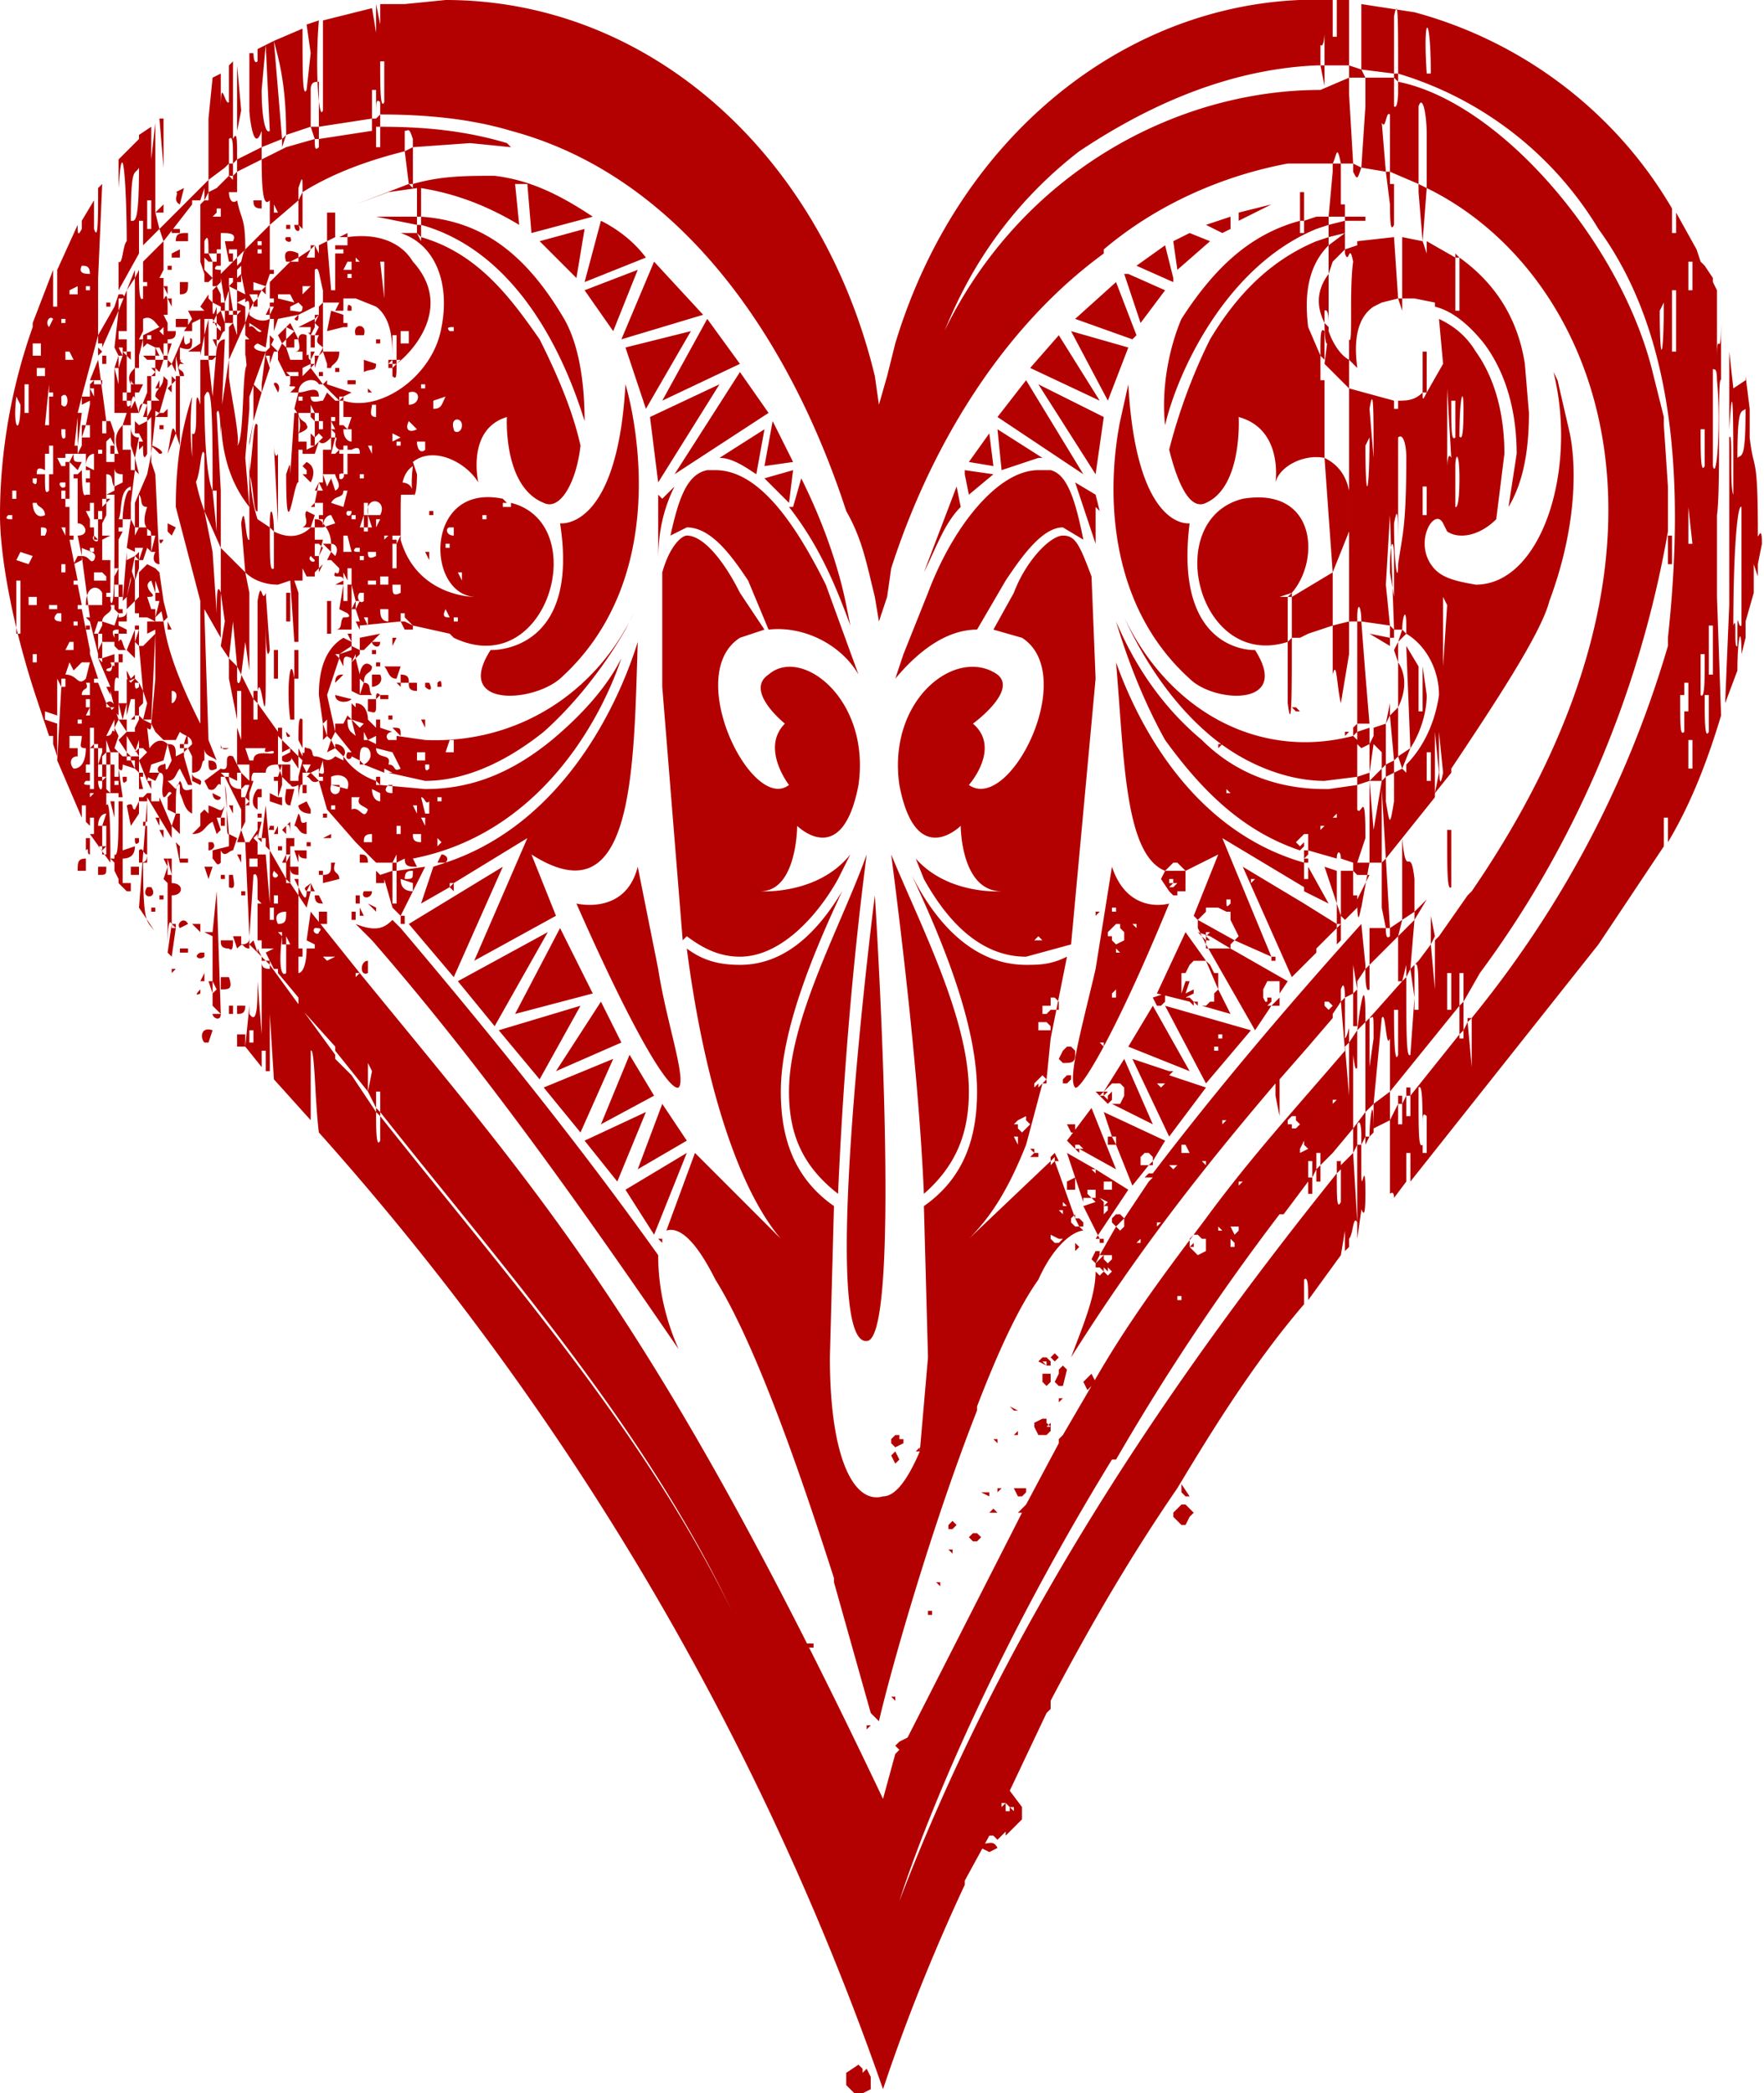 <svg viewBox="0 0 431.5 512" xmlns="http://www.w3.org/2000/svg"><path d="M58 49c1 5 2 4 2 12l-2 2v-2h-2v3l-1-5h2c1-2-1-2-3-2v12l-1 1h-1v-6h1v-2h-2c0-3 0-5-1-3v8l-1-3V50l1-1h1v-2l2-1v6l-1 1h2v-2h-1v-5l3-3 1 1v-1l1-1v5h-2c0 2 1 3 2 2zm1 0h-1 1zm-12 1l-7 9-1-3 12-12v3l-1 2v-3l-1 3h-2v1zm15-1h2v2c-2 0-2-1-2-2zm-22 1v2h-2l2-2zm28 2l-1-2v2h1zm-7 4v-2 2zm10 0h-1v-1h1v1zm1-1h1c1 2-1 2-1 0zm-28 2h-2v-1h2v1zm2 0v2h-3c0-2 1-2 3-2zm39 3v-2c7-1 13 1 16 6 10 11 0 22-4 25l1-1h-1v-6h-1v6c0-4 0-10-4-13l-5-2h-4v1h-4v-3c-1-4-1-6-2-5v9l-4 2-5 1-1 3v-3h-1v-1l1-2h-1v-6l5-5h2v-1l3-2-1 2h2v-3l1 2v-2l2-1 1 12h1V60h3zm0-3v1h-2l2-1zm-14 1c1 2-2 1-1 0h1zm-8 2h1v-1h-1v1zm13 0h1l-1 1v-1zm-23 2h1v-1h-1v1zm-9 1h-2v-1l2-1v2zm19-2v1h1v-1h-1zm19 1h2v-1h-2v1zm-31 2l-1-1v-1h1l1 2h-1zm19 0c-1-3 1-3 3-2v1l-2 1h-1zm-13 0h-1v-2h1v2zm30-1v1h1l-1-1zm-3 3h2v-2h-1l-1 2zm-25-2c1-4 1-4 1 0v-3l6-6v12l-1 3-3-1v2h2l-1 2v-1h-2l1 2-1 2c0-2 0-3-1-2v-2l-1-5v-3zm-1 2v5l-2-1 1-1v-1h-1v-3l2-2v3zm-16 0h-1v-1h1v1zm12 0v-1h-1c-1 1 0 1 1 1zm-32 1c0-2-1-2-2-2-1 2 1 2 2 2zm39 0v-2 2zm6 0h-1v-1h1v1zm-27 1v5c0 1 1-3 1 2v2h-1l1 2v5h-1v-4l-1 1v-1 5h-1l-2-1-1 1v-3l4-2c-1-1-2-3-4-2 0-1 0-1 0 0v3l-1 2h1l-1 4v9h-1v2c0-2-1-1-1 2v4h-2l1-3h-3V90l1 4v-4l1-3h-1l-1-2 1-9 2-5v10h-2v2h2v3h-1l1 1v9h-1v2h1c0 1 0 2 1 1v-5h2v-4h-1V68l1-2c0 4 0 8 1 7v-3h1v-1h-1v-5l5-5v7l-1 2h1zm11 1h-1v-3l2 2-1 1zm35-2h-1v1h1v-1zm-27 2h-1v-1l1-1v2zm-5 1v-2 2zm0-2v-1l2-2v6l-1 3-1-6zm7 2v-2 2zm-15-1c0 2 0 3-2 3v-3h2zm19 3l-1-1 1-1v2zm-43-2h-1v1h1v-1zm54 0h-2v2l2-2zm-57 0l-2 1v1h2v-2zm21 0h1v2l-1-2zm-11 3v3l-4 9v-1h-1v-2l4-7v1-1l1-3v1zm1-1c1 1 0 1-1 1v-1h1zm42 2l-1-2h-3v1l4 1zm-9 0h-1l1-1v1zm-22-1h1v2l-1-2zm25 1h1v-1h-1v1zm16 2l1-2v-1h1v3h-2zm-55-1h-1v-1h1v1zm36 0h-1v-1h1v1zm10-1v-6 6l-2 1v1c2 0 3 1 3-1l-1-1zm-8 3l1-2v2h-1zm21-2v1h-1c0-1 0-2 1-1zm-37 0l2-3v1l1 1c0 3 0 4 1 1v2l-1 2h1v1l-1-2h-2v4l-1 5v1-2h-3l3-2v-6l-2 1v2h-2l2-3v-2h3l-1-1zm29 0l-1 1 2-2v11c-1-1-2-1-1-3h-1l1-2-1-1 1-2-1 1v-1h1v-2zm-32 1h1v2l-1-2zm38 4l-4 1 1-5 3 1v3zm-43-3v2-2zm2 3v-2h3v2h-3zm-31 0l1-2c-1-1-2 1-1 2zm4-2h-1v7-6h1v-1zm-1 1v-1 1zm62 1l-1 2-1-1c1 1 1 0 1-1h-3l4-2v2zm7-1h1v1h-1v-1zm2 1l-1 2 1-2zm1 2c-1-3 3-3 2 0h-2zm24-1v-1c-1 0-2 0-1 1h1zm-70 2v-2h2c0 1 0 2-2 2zm-9 0h-1 1zm10 1l-1 3v-3h1zm-1 3v1h-1v-1h1zm38-5v-1 1zm21-1h-2v3h2v-3zm-63 1h-1v1h1v-1zm35 1v5-5zm0 0v-1 3h-2l1 3h1v3h-2l1 1h2v-1h-1v-3h2v-2h-2c2 0 1-2 1-3h-1zm21 1h-1v-1h1v1zm-68 2v-1 1zm14 1h-1v-2l1 2zm-4 1l-1-1 1 1zm-25-1v-3H8v3h2zm20 0v-2h-1l1 2zm49-1h4c0 3-2 3-2 4h-1v-3 2l-1-3zm-62 0h-1v2h2l-1-2zm15 0v2l-1-1v-1h1zm-6 1v2h-1v-2h1zm2 3l1-3v3h-1zm11 1l-1-1v-2h2l-1 3zm-1-1v1l-1-1h1zm0 2h-1l1-1v1zm-3-1l1-3-1 3zm60-2v-1h1l-1 1zm-67 0v-1 1zm61-1l3 1c0 2-1 1-3 2v-3zm-6 2v1h-1v-1h1zM9 92h2v-2H9v2zm23 2c-1-2 0-3 1-4v4c-1 0-1-2-1 0zm47-3v1h-1v-1h1zm-57 3v5-5zm0-1v1-1zm0 0l2-5 2 15h-1v3h1v16h-1v2l1-1v3l-1 2v3h2l-2 1v5h2v8h-1v-8 4l-1-1h-2v2h3v4h1v1c1 3 1-8 1-16v-12l2-1v-2c-2 0-2-1-2-2v-3h1c-1-3-1-5 1-7v6h2v9c-3 1-2 6-3 8h1v2h-1v1h1l-1 2v11h-1v-1 6h-1c1 2-2 2-2 4l3 1 1-3-1-1v-3h1v5c2 0 2-1 2-2h-1 1v3h-2v1l2 1v1h-2v-1c-1 0-2 0-1 2v6h1v4c-1-1-1 1-1 3h1v6l-1-1v-1l-1-4v-1l-3-7 1 1v-1l3-1v-3h-3v-5h-1l-1 3h1v5l-2-8v-1l-2-15-1-5c3 0 2-3 0-3v-12l1-1v-8h2V94l1-1h-1zm58 3l2 2h1v6h1l1 1 1-3h-2v1-5c9 3 22-6 24-18 2-10-1-20-10-23h4l1 2v-1c14 4 22 15 29 25 4 8 8 17 10 26-1 9-5 16-9 14-10-4-9-21-9-21-10 3-7 16-7 16-3-5-11-9-16-5v1c-3 2-3 6-3 12v16-10c4 14 18 14 18 14-12-1-12-28 7-24l1 1h-1v1h2v-1c20 5 9 44-14 33l-1-1-9-2-2-2v-1h-1v2l-10 1v-1l-1-3 1-2h-1l-1-4v-4h-2v8h1v-5 1h1v11h-4c2 0 1-2 2-3 1 0 2 0 1-1l-2-1 1-6h-2l2-1c0-2-3 0-2-2 0 0 1 1 1-1l-2-2h-1l1-2 1 1c1-2 0-3-1-3 0-3-2-5-2-5v-9 1l-1-2h1v-5l-1-1 1 1v-3h2v1h1l1-1c-2-1 0-3-1-3v-2l-1-2h1v-1h-1v-1 6c-1 1-2 2-3 1l-1 3v-2l2-2-1-1-1 1v-4h1v-2h-1l-1-2v2h-3c0 2 2 2 2 3 1 1-2 2-2 2 1-2 0-5-1-6l1-4h-2l1-1c1-1-2 0-1-1v-2h-1l-2-4v-2l1-2 1 1v-2l2-2 1 2s0-2 2-1v5c1-1 0 1 1 1v1l-2 1v2l2-2 3 4h-1c-1-2-5-1-5 2 2 0 5-2 5 1h-2c0 2 2 1 3 1l1-2zm0-3v-4 5-1zm0 1l6 2-2 1h-1v1l-4-4 1-1v1zm5-1h1v1h-1v-1zm-60 0h-2v1h2v-1zm14 0v2h-1l1-2zm47 0h1v1h-1v-1zm-51 1l-1 2v-2h1zm69 0h-1v1h1v-1zm-82 1l1 2v-2h-1zm69 1h-1v-1l1 1zm-78 0h-1v-2l-1 10h1v-7h1v-1zm-1 1v-1 1zm88 2c3 0 3-4 0-3v3zm-85-2v2c2 2 2-4 0-2zm59 0h-1v1h1v-1zm35 0l-3 1v2c2 0 2-1 3-3zm-89 0l-1 4v1l-1 9h-2v2h1v9h-1v2h1v8l2 10h-1v1h1l1 5h-1v1h1l2 10v2-1l2 6h-1v1h1l2 5v1h1l1 2v1l-2 4c2 0 1-2 2-1v-1l1 2-1 3v-2 3h-1l-1-3v3l-1 1v-2h-1v8c0 2 1 3 1 1v-1l1-1h-1v-3h1v10c1-2 1 8 1 14l-5-7h1v-4h-1v2l-1-1v-4h-1v3l-6-14 1-18h1v-2h-2v9l-3-1v2l3 1v8l-1-3v-2h-1l-3-9v-1 1c-6-18-9-35-9-45 0-16 3-32 8-46v-1l5-13v9h1v-9l5-11c0 2 0 3 1 1v-2l3-5v7c1 3 1-2 1-10l1-1-1 23v14l-4 15zm8 87v-1 1zm-6-87v1l-2 1v-2h2zm69 2c0 1-1 3 1 3v-3h-1zm-53 1v2h-1v-2h1zm73 5c0 1 2 1 2-1s-3-2-2 1zm-33 0h1v-2h-1v2zm22-2c-1 2 0 3 2 2l-2-2zm-78 2v1-2 1zm-2 2v-3h1l-1 3zm-4 0v-2h-1c0 1 0 3 1 2zm65-2h1v1l-1-1zm5 1v-1 1zm-2-1c0 2 1 3 2 3v-3h-2zm12 1v2l2-1-2-1zm-15 1h1l-1 4v-4zm16 2h1v-1h-1v1zm7 1v-2h-2c0 2 1 3 2 2zm-85-1v-8h1l-1 8zm-1 2v-2h1v2h-1zm73 0v-2h-1l1 2zm-67 0h1v-1h-1v1zm61 0v-1 1zm0-1v-1h-1v7h1v-5h1v-1h-1zm1 0v1h2c0-1 0-2-2-1zm-2 0h-1v1h1v-1zm-66 1c0 2 0 2 2 2l-1 2-2-2 1-2zm5 0c-1 0-2 1-2 3l2 1v-4zm-8 3h1v-2h-2l1 2zm13 5c-1-1 0-3-2-3v-3h2v6zm65-6l-1 2 1-2zm-82 3c0 4 0 5 1 4v-9h-1v4c-2-1-2 0-2 1h2zm10-1v2-2zm0 0v-4h-1c0 6 0 11 1 10h1v-3h-1v-1h1v-2h-1zm59 4l1-2 1 3c2-1 0-3 0-4h-3l1 3zm3-3v1c1 1 2-2 0-1zm5 1h1v-1h-1v1zm-70-1h1v1h-1v-1zm-9 1H8v1c1 1 1 0 1-1zm7 2v-1h-1c-1 0 0 2 1 1zm82-1c2 0 3 1 3 3h-3v-3zm-77 0v3-3zm-17 2H3v2h1v-2zm11 2h1v-2h-1v2zm13-2v1h-2l2-1zm57 0h-1c0 2-2 1-3 3l3 1 1-4zm-58 2l-1 1v-1h1zm-10 0v2-2zm-9 1c0 2 1 4 3 3 0-2-2-2-2-3H8zm82 3h3c2-4-4-5-3 0zm35-3h-1 1zm-102 4v4c-1 1 1 2 1 1v-5h1v-2h-2v2zm63-2h-1c-1 1 1 2 1 0zm-64 2v-2h-1l1 2zm83-2h1v1h-1v-1zM3 126H2c-1 1 0 1 1 1v-1zm75 1v-1h1v1h-1zm40 0h1v-1h-1v1zm-39 2l3-1-1-2c-1 0-2 1-2 3zm11-3v-3h-1v3l-1 3h1v1h1v-1h1l-1-3zm-3 0h-1v1h1v-1zm5 1v2l1-2h-1zm-15 0v2h2c0-1 0-2-2-2zm21 0v2-2zm-79 4v-1 1zm4-1v-7h-1v6l1 1zm7 0v-1 1zm81 1v-2h-1c-1 0-1 2 1 2zm-101-2v2h1c1-2 0-2-1-2zm6 0h-1l1 2v-2zm2 2v1h-1v-1h1zm77 0h-1v1l1-1zm-9 4l-1-4h-1v4h2zm10-2v6h1v-6l1-2h-2v2zm-69 4v-5 5zm52-4h2v2l-2-2zm31 0h-1v1h1v-1zm-88 2h1v-1h-1v1zm66 0v-1h-1c-1 1 0 1 1 1zm-68 1c2 0 2 2 3 1 1-2-1-2-3-3v2zm13 0l-2 10-1 1 1-12v2l2-1zm1-1v2l-1-1 1-1zm58 1v-1h-2c0 1 0 2 2 1zm-85 2l1-2-3-1-1 2 3 1zm97-3h1v2l-1-2zm-85 1h1v1l-2 1 1-2zm70 0h-1v1h1v-1zm-73 2h-1v2h1v-2zm12 1v2l1-2h-1zm85 3v-2h-1l1 2zm-20 1h2v-2h-2v2zm-74 0v-1 1zm73-1h-2v1h2v-1zm6 3v-2h-2c0 2 0 3 2 2zm-68-2v3h-1v-3h1zm-5 5v-3c-1-2-4-2-4 3h4zm64-1v-2h-1c-1 1 0 3 1 2zm-80 1v-2H7v2h2zm77 1l1-2v2h-1zm-74 0h2v-1h-2v1zm8 0v-1 1zm9 0h1v1h-1v-1zm66 3v-3h-2c0 1 0 3 2 3zm15-1l-1-2c-1 2 0 2 1 2zm-95 1v-2h-1c-1 1-1 2 1 2zm6-1h1v1l-1-1zm90 1h1v-1h-1v1zm-21 1v-2h-1l1 2zm9 1l-1-2h1v2zm0-3v1l2 1v1h-2v-3zm-81 2h1v-1h-1v1zm69-1h1v2l-1-2zm-71 2v-1 1zm6 0h-1v-1h1v1zm3-1v2h-1l1-2zm71 3h1l-1 2v-2zm-3 1c0 2-2 1-2 0h2zm-77 2h2v-2h-1l-1 2zm76 1h-1v-1h1v1zm-83 0H8v2h1v-2zm20 0v2-2zm1 0v2h-1v-2h1zm68 2v-1 1zm-77 4l1-4h-2l-2 2-1-2-1 3c3 0 3 3 5 1zm71-4h1v1h-1v-1zm0 0v2-2zm2 1h4l-1 3c-2 0-2-2-3-3zm-3 5v-3h2c1 2-1 3-2 3zm9-1h-2v-2c2 0 2 1 2 2zm-75-1l-1 1 1-1zm-5 4h2v-3h-1c1 2-1 1-1 3zm77-3h1v1l-1-1zm11 1h-1v-1c1-1 1 0 1 1zm-74 0v-1h-1c0 1 0 2 1 1zm66-1h2v2c-2 0-2-1-2-2zm5 0c1 2 0 2-1 1v-1h1zm-16 0c2 0 1 2 2 3h-3l1-3zm-73 1v2-2zm10 0h1v2l-1-2zm6 3l-1 4v-9l1 1 1-1 1 1v8h-1v-6h-1v2zm1-2v2h-1v-2h1zm59 2c0-1 0-2 1-1l-1 1zm3 0h-2v-1h2v1zm-73 0h-1v2h1v-2zm68 3v-3h2v2c0 2-1 1-2 1zm-62-1h-1l-1-1c1-1 2 0 2 1zm59-1c2 0 3 2 3 4l-1-1-2-2v-1zm-65 1l-1 2h1v-2zm73 3v-1h1v1h-1zm-7 2l1-1-3-1 2 2zm-68-1v-1h-1v1h1zm83-1h1v2l-1-2zm-18 0c0 3 1 3 2 4l-1-4h-1zm7 0h1v2h-1v-2zm4 2c2 0 2 0 2 2l-2-2zm-7 1v2h1l-1-2zm8 2v-1l7 1c23 1 42-12 51-31l-2 4c-4 7-11 17-20 25-10 8-20 12-29 12l-9-2h1l-2-1v1l-5-2c2-1 2-3 1-4-2-1-2 1-2 3l-2-1v-1l-4-5v-2h2l1-2 1 1v-4l1 1 2 2 3 3h1l3 1c-1 0-2 1-1 2h2zm0-1l-1-1 1 1zm-79 8c2 0 3-2 3-5-2 0-1-1-1-3h-3v3h2v2c-2 0-2 2-1 3zm74-6v-2l-2 1 2 1zm-55 5l-1 4-2-5 1-1 1-1-1-1v-5 5h-1v-2l-1-3 1-2v-1l1 1 2 1c0 1 0 2-1 1l1 9zm4-5l-1 4-3 1-1-3c1-2 3-4 5-2zm70-1h-1l-1 3h2v-3zm-87 1h-1v-4h-1v17l1-1v-11h1v-1zm-2 1l1-1v1h-1zm23-1c1-4 1-1 1 1l-1 1v-1h1v-1h-1zm-1 1v-1h1v1h-1zm-20 4l1-3v3h-1zm5-3h-1v-1l1 1zm59 3v-1l1 1h-1zm-72-4v1-1zm82 5l-2-4-4-1c0 3 4 1 3 4 2 0 1 2 3 1zm-13-4h1v1c0 1-2 1-1-1zm19 0h-2v2h2v-2zm-53 2c2 0 2 1 2 2-2 1-2 0-2-2zm-21 1c0 1 0 2-1 1l1 7h-1v-11l1 1h1v1l-1 1zm2-1v-1h2v4l-1-1v-2h-1zm1 2l-3-1 1-1h1l1 2zm45 1c2 1 1-1 1-3l-1 3zm-57 0h1v-2h-1v2zm53 0v-2l1 2h-1zm0-2v-3c1 1 0-2 1-1 2 0 1 2 2 2 2 0 3 2 5 0l2 1v-1c2 3 5 5 8 6v1h1l11 1c10 0 20-3 31-12 6-5 13-12 17-20-5 15-20 43-51 49h-2l-2 1v-2l-1 2h-4l-5-5-7-8-2-7v-3l-2 1h-1l1-2h-2zm31 1v-1h-1c0 1 0 2 1 1zm-34-1v5l-2-2v-3h2zm-2 3v2l-1 3v-5l1-3h-1l1 3zm-34 0h-1v-1h1v1zm4-1l-1 2-2-1v-1h3zm17 0h-2v-1c3 1 0-4 3-3l1 2 1 2h-1v2l-2-1c0 2 1 3 3 3v2l-1 1-3-6h1v-1zm-2 1v-1l1 1h-1zm-30 0h1v1h-1v-1zm5 1h-1v-1h1v1zm1-1h1v1c-1 1-1 0-1-1zm37 1v-1h1v1h-1zm11 0h1v-1h-1v1zm3-1v2l4 1c1-3-2-4-4-3zm12 0v2l-1-1v-1h1zm-71 2v-1h-1c-1 1 0 1 1 1zm49-1h2v1c-2 1-2 0-2-1zm-34 2v3h2v-1l3 7v3l-6-10v-1h1v-1zm-1 1v7h-1v1h1v9h-1c0 16 1 14 3 17l-4-6 2-26h-2v-1h1l1-1zm-2 1v-2 2zm3-4v2l-1-2-1 2 1-2h1zm30 0v1-1zm-38 1v2h-1v-2h1zm45 0h1v2h-1v-2zm9 0h-2c-1 3 3 3 2 0zm13 2v-2h-1c-1 1-1 2 1 2zm-74 0v-1h1v1h-1zm5 0h-1v-1l1 1zm37 1h-1 1zm0 4v1h-1v-2 1h1zm-1-6h1v2h-1v3c-2-1-1-4 0-5zm9 0l-1 4c-2 0-1-3-1-4h2zm1 0v-3l1-4v6c-1-1-1 5-1 3v-2zm20 3v-2l-2-1c0 2 1 3 2 3zm-24 1l-3-1v-2l2 1h1v2zm-17-3l2 1c0 1-2 1-2-1zm7 4l-1-2 1-1h1v3h-1zm48-2h1v-1h-1v1zm-17 2c-1-1-3-1-2-3h-2v3c2-1 3 3 4 0zm15-2c-1 1-1-1-2-1l1 4h1v-3zm-71 3l-2 3-1-5c2-1 1 1 2 1l1-2v3zm39-2l2-1 1 2v1c-2 0-3-1-3-2zm3 1v-6 8-2zm-23 2l1 3-1 1-1-3c-2 1-2 3-5 3l2-2v-3l1-1 1 1v-2c3 1 3 2 4 0l-1 3h-1zm3-3h1v2l-1-2zm25 1h1v-1h-1v1zm-21-1v2-2zm0 0l1-1v4-3h-1zm42 2v-2h-1l1 2zm-22 1h-1v-1h1v1zm-55 2v5h-1l1 1v1h1v-7h-1l1-3c-1 0-2 1-2 3h1zm47 0l1-3c1 1 0 3 2 2v3c-2 0-2-2-3-2zm-9-2v1-1zm-41 4v-2 2zm16-4h1v2l-1-2zm66 2v-2h-1l1 2zm-49 0h-1v-2h1v2zm6 4v-6 6zm-3 0l1-3 1 3h-2zm-22-4v-1 1zm35 3c0-2 0-4-1-3v2l-1-1 2-2v4zm-1 0v-1 1zm-4-3h1v1c-2 0-1 0-1-1zm2 2h-1l1-2v2zm30-2h-1v2h1v-2zm-59 1h1v2l-1-2zm40 2l2-1v1h-2zm-25 6c-1 1-1 0-2-1v-2l4-1v-3l2 1-1 3c-1 0-2 2-3 0v3zm11-2l1 12v-13l4 7v1h1l2 3v19c1 0 2-2 2-6h2v-1l-2-1 1-7 12 15h-1v1l1-1c44 54 72 84 128 202l3-11 1-1-1-1 1-1 2-1 28-55h-1l1-1 1-1 8-15v-1l1-1 7-12-1 1-1-2 2-2 1 2-1 1c9-16 19-29 28-41 11-15 22-27 34-41v1-2l1 12v-13l2-3v14c0-10 0 0-1-8v18l-5 6-3 3v-3h-1v4l-1 2v-4h-1v5s0-1 0 0l-6 8h-1c-16 21-29 41-40 60h-1c-38 62-52 108-52 108 26-68 66-127 107-178 0 6 0 9 1 7v-8 1-2l3-3 1 17c-1-2-1 3-2 4v-14 16l-1 1v-5l-1 6-8 11c0-3 0-6-1-5v6c-12 14-22 30-31 45v1-1c-11 16-21 33-31 52v2l-1 1-9 19 3 4v3l-1 1-2 2-1 1v-1l-2 2-1-1h-1l-6 11v1c-7 15-14 32-20 50-31-89-79-168-138-234-1-8-1-21-2-20v17l-9-10-1-16v14h-1v-5h-1v4l-4-5 1-10v-15 17c2 3 2-3 2-8l1 13v-19l1 1h-1c0 1 0 2 2 2v-1l16 22v4-3l4 4 6 9c0 4 0 9 1 7v-6c30 38 64 76 86 121-22-46-56-84-86-122v-5h-1v4l-2-4 1-5-1-2v7l-4-5-4-5v-2 1l-9-10v-2l-5-6v-1h-1l-2-4 2-1h-3v-2h-1v-9h1l-1-1v-4c0-3-1-2-1-2l-1 15-1-23h1l2-3v1l-1 1 1 1v3h2zm-1-4l1-8 1 11-1-1v-2h-1zm27-1c-2 0-2 1-2 2h2v-2zm12 2v-2h-2c0 1 0 2 2 2zm-82 2v-3h1v4c-1 0 0-2-1-1zm12-3h1v1c-1 1-1 0-1-1zm39 2h-1v-2h1v2zm-1 0v9l-1-1v-4l1-2h-1v-4h1v2zm37-1l-1-1v2l1-1zm-57 2v-2h1c1 1 0 2-1 2zm24-2h1v1h-1v-1zm-49 1l-1 1v-1h1zm43 1h-1v-1h1v1zm-39 2v6l1 2-2-2v-2 1l-1-2v-13l-1-4h1v13c1 1 1-5 1-13h1v14zm3-3c0 2-1 3-3 3v-2l3-1zm3 2c-1 0-1-2-2-1v3c1 0 2 0 2-2zm39 1c-2 0-2-1-2-2h2v2zm-2-2v3l-1-3h1zm17 3h-2v-2c1 0 2 0 2 2zm-31 0l-1-2h1v2zm10 0l1-2v2h-1zm38 0l1-2c1 0 2 1 1 2h-2zm-80-1h1v1l-1-1zm75 2c-2 0-3 0-3-2h2l1 2zm-62-2h1v2l-1-2zm2 1v16h1l-1 7-1-1 1-7c-1-2-1 4-1 7v-19h1v1-4zm-1 5l-1-1 1-3v4zm-20-3h-2c0-2 0-3 2-3v3zm23-3h2v1h-2v-1zm19 0h-2v2h2v-2zm20 5l-4 1v-2c2 0 2-1 2-3h1c-1 3 1 2 1 4zm-59-1v-2h2c0 2 0 2-2 2zm10-2v2h-2v-2h2zm16 0h2l-1 3-1-3zm23 2c-2 0-2-1-2-2h2v2zm6 0h-1v-1h1v1zm20 1c2 0 2 0 2-2-1 0-2 0-2 2zm-32-2c-1 2 1 2 1 1l-1-1zm27 3h-2v-3l1 1 1 1v1zm-39-1h-1v-1h1v1zm1 2v-3h1c0 1 1 4-1 3zm16-2h1v2l-1-2zm26 0c0 2 1 3 3 3v-2l-3-1zm-66 1v2h-1l-1-2h2zm45 2h-1v-2l1 2zm33-2v1l-7 4 3-9 3-1c30-10 43-41 47-54-1 32-1 68-26 52l6 15-20 11 13-30-18 11h-1zm1 2l-1-1 1-1v2zm-75-1h1c2 3-3 3-1 0zm24 2h-1v-1h1v1zm29-1h2c0 2-3 2-2 0zm-50 1h1v1h-1v-1zm28 0v2h1v-2h-1zm10 0h1l1 2c-1 0-2 0-2-2zm11 2h-1v-2h1v2zm-12 2l-1-1 1 1zm-1-1l-2-3v-2c1 2 2 4 2 1h1l-1 4zm11 1v-2 2zm6-1v1l-2-2 2 1zm-55 0h1v1h-1v-1zm30 3v-3h-1v3h1zm22-1h-1v-2l1 2zm-9 2h-2v-3h2v3zm7-1h-1v-2h1v2zm-19 1c2 0 2-1 2-3-2 0-3 1-2 3zm30-2v1-1h1v2h-1v-2zm-54 3c-1-1 1-3 2-1l-2 1zm-1-1v1l-1-1h1zm4 0h2v2l-2-2zm30 1c-1 1 1 2 1 1 1-1 0-1-1-1zm-27 1h2v1l-2-1zm20 1v-1h-2l1 1c-1 8 0 10 1 9v-7h1l-1-2zm-1 2v-3h1v3h-1zm-8 1c-2 0-1-2-3 0l-1-3h2v2c2 0 2-1 2-2v3zm-5 0c-2 0-2-1-2-2h3c0 1 0 3-1 2zm8 2l-1-1v-3 2l1 2zm11-2v-2 2zm-39 0h1-1zm10 1h-2v-1h2v1zm28-1v2h-1v-2h1zm-25 1h1v1c-1 1-3 0-1-1zm31 2l2-1h-3l1 1zm-14 0v1l-1-1h1zm24 0v3c-2 1-2-3 0-3zm-22 3l-1-1 1 1zm-26-1h1l-1 1v-1zm8 3h-1l1-2v2zm4 2v-3h2c1 3 0 3-2 3zm-7 1v-3 3zm4-3h1v3l-1-3zm1 0v-12l1-10 1 30-2-2v-3l1-1-1-2zm-3 3c-2 1 0-1 0-1v1zm7 3h1v2h-1v-2zm2 2v-2h2c0 2-1 2-2 2zm-4 0c0 2-2 1-2 0h2zm-3 3v-2 2zm0 4h-1c-1-1-1-4 2-3l-1 3zm10-3v3h1v-3h-1zm-1 1v3h-2v-3h2zM27 103l1 3v-3 8h-1v-2h1l-1-2-1 1v-5h1zm1 0h1-1zm0 0v-2 2zm5 3v-3l1 1v2h-1zm4-4h1l-1 9v2l1 3 1 22c-1 0-2-1-1-3h-1l1-4h-1l-1-7c-2 0-1-2-2-3v8h-1v-6l3-7 1-5v-9zm1 0l1-1h1l1-1v2h1-4zm3-1v-2 2zm-4-1v2l-1 1v-1l1-2zm-2 2l1-3c-2-1-2 1-2 2l2-5v6h-1zm4-4l-1-1c0-2 2-2 2-5l1 1v7-6l-2 7-2-1v-2h2zm2-5v-2 2zm-1-4v-1s0-1 0 0v1zm3 3h1v17l-1-3V91v1zm1 0l-1-5v4l-1-2 3-7c0 1 0 3 1 2 1 0 0-2 1-1 0 2 0 3-3 2v3h1c-2 0 0 1 0 1h-1c-1 2 1 1 1 3h-1zm7-4v-1h2l-1 1h-1zm-1-1v-5l1-4v9h-1zm4-6v-1l-1-1v-2l1-1v-1l-2-1v-4 1l1-1 1 2v2h1v2h-1l1 3v2c-1 0-1 3-2 2v-3l1 1zm4-7l-1-1 1 1zm3 3c1 1 3 2 5 1l-1 7-2-1c-2 1 0 2 2 2l-4 11v11l1-5v-9l2 2v-2l1-8v1l1 3v-6l2 2h-1l-1 3v1s0 1 0 0l-2 6-2 7-1 6v-1c0 6 0 13 2 19l3 2v-1c0-5 1-3 1 2 4 2 7 1 9-1h1v3l1 1h-1v3h1v4l1-2-2 2v7-6h-2l-1 1h-2l1 3v12h-1l-1-15-3 1c-3 0-6-1-8-3l1 5v19l-1-7-1 8 3 6v-2h1v-22c1-6 1 1 2-2l1 14c-1 4-1-6-1-7v14c0 16-1-2-2 3v3l5 7v-1h1v3l2 2-2 1v-3l-1-1v7c-1 0-3 0-3 2h-3c-1 1 0 3-1 2h1l-1 3v-7h-3v-9l1 3v-12h-1v7l-2-10v-5l-2-3v25-27l-4-7v1l1 31 2 5c-1-1-3-1-3-3v3c-1 0 0 3-3 3 0 2 3 1 2 3l-2-1v-6l-1-2 1-1c0-2-2-2-3-3l-1 2h-3l-2-2-1-2 1-11v-14h2c1 8 5 17 9 25v-30l-6-23c0-9 1-18 4-27-1 10 0 20 3 28v-14c-1-3-1 9-3 7v-12c2 2 0-14 2-7V88h2l1 9 1-12v1c0-2 1-3 2-3l-1 23c0 3 0-8-1-5l1 19v-4 18l6 6-1-12c1-6 1 5 2 4v-32l-1 12 1 12c-4-5-7-12-7-23l2-13v-8l1-1 1 3v-5l1-1h-1v-2l2 1v4l1-3v1zm-3 0h-1v-1h1v1zm15 0c0 1 0 2-1 1l-1 1 1 2-2-1v3l-1 1-1-2-1 1 6-6zm0 3v1-1zm6 6l-1 1 1-2v1zm-3 2v-6h1v3h-1v1h1l-1 2zm-10-6v-2 2zm-1 1v2-2zm11 19v4l1 1v2h-1v-8h1v2l-1-1zm1 7v2h-3v-1h-1v-2h2v2l2-1zm-4-1v2-2zm5 10l-1 2h2v3h-2l1-5zm-1 5v1h-1l1-1zm0 3l-1 3h-2c2-1 0-3 1-4l2 1zm0 6l2 2-1 2 1-4h-2zm2 2v2-2zm9 20v3h-1 1v-3zm0 2l5-1-4 4h-1v-3zm-2 2l2 1v1l1-1-1 1h-1l-1 2 1-1 1 4c0-1 1-4 3-2 0 2-2 1-2 4l-1-1v4l-2-1v1-12l-3 2h-1l1 1-3 9 2 9-1 2-1-1v-4l-1 1-1-7c0-5 1-11 6-14l2 1-1-2h1v-1 4zm0 12v1c-1 1-4 1-4-1l4 1v-1zm-5 11l1 2-2 1 1-3zm1 1c2 0 3 2 2 3l-2-2v-1zm-9-1v2c0-6 0-8 1-7v7l-1-2zm0 7l-2-3c1 1-1 2-2 1v-1l2-1v-1l1 1 1 1v-2l1 2v1l-1-1v3zm-12 6v2l-1-1 1-3v2zm-1-2l-1 1v-4l2 2v1h-1zm1-1v-1 1zm-7 1c-1-1-1 2-3 1l-1-2 4-3v4zm-8 0l-2-4h2-2c-1 1-1 3-3 3l2 2 1-2c1 1 0 3 3 2v6c-2-1-2-3-3-5v-2c-1-1-1 2-1 7l-2-1v-3l1-1c-1-1-1 1-2 1-1-2 1-6-1-6-1-1 0-2 1-2 1-1 0 2 1 1l1-2-1-4c2 0 2 1 2 3l2-1v1l2 7h-1zm-2 2v5-6 1zm-10-19v1-3 2zm-1 9l1-1v2l-3-5v4l1 1h-1v-1l-2-3v-1 1l2-2h2v-1l1 3-1 3zm-4-4v-1 1zm2-2v1l-2-3h2v2zm-2-2l-1 2v-3l-1-1 1-1 1 3zm7-4l-1-3-1-11h1l3-3-1 21h-2l1-4zm-5-8v-5 5zm1 2l1-1v1c-1 0-2 2-2-2l1 2zm1-1v-1 1zm-4-6l-1-1v-3h1v4zm4-5v-1h1v5l-1-1 1-3h-1zm5 1v-1 1zm-2 0v-3h2v2l-2 1zm4-3l-1-5h1l1 4-1 1zm-1-5h-1v-2h1v2zm0-2l-1-3v3l-1-3c-2 1 0 3 0 3 1 1 0 1-1 1l1 3h1v3l-2-1h-2v2-14l-1 3v-5h1v3l2-2 2 1 1 1 1 7h-1v-2zm-7 9h-1 1zm1-4v-3l1-1v4h-1zm-1-8h1v5l-2 2v-3l1-4zm0 0v-3l1 3h-1zm7-2v-1 1zm-3-6l-1 3h-1l1-3h-2v-3l1-2h2v2h1v4l-1-1zm-3 0v1l-2-1 1-7 1 2v5zm-1-19h1l-1 8v-8zm1 0v-3l1 4-1-1zm0-3l-1-3v-5c0 1 0 3 2 3l-1 5zm52 44h-1 1zm-2 5v-1l3-1v2c-2-1-2 0-2 2l-1-2zm1 4l-2 2c0-2 1-2 2-2zm-5 12l1 3-1 1v-4zm-2-40l-1-1c-1 1 1 2 1 1zm-2-24c2 1 2 3 1 5l-2-2h1v-1l-1-1 1-1zm-2 1v-1 1zm-3 65l1 1c-1 1-1-1-1-1zm-2-83l-1-2c0-1 2 0 1 2zm9-10v-1 1zm-17 2v-1s0 1 0 0v1zm0-1v-1h1l-1 1zm0-2v-2h1l-1-1v-3l-4 9v4c0 2 3 16 2 17 2-1 1-24 3-19v7l-1-11v-1zm0 98l1 3h1c0-3 5-1 5-2s-3 1-2-1h-5zm1-95l1-2-1 2v1-1zm0-8c1-1 2 2 3 1l-3-2v1zm-8 103h1v-1s0 2 2 1h-3zm3-104h-1v-3h1v3zm-3 4v2l-1-2h1zm-14 49h1c-1 2-1 0-1 0zm2 22v-2l1 2h-1zm1 15v3c1 0 2-3 0-3zm0-77l1 1-1 1v-2zm0 4l-1-1 1-1v2zm-1 32l2 1-1 2-1-1v-2zm0-1v-1 1zm0-1l-1-2 1 2zm-2-22h1v1h-1v-1zm-2 5c1 0 4 2 2 2l-2-2zm-3-1h1v1l-1 1v-2zm1-1v1l-1-2v-2l2-1v8c-1 2-1 0-1-2v-2zm42-18v-2h1l-1 3v-1zm-49 74v-1h-1c1 2-1 1-1 2 2 1 1-2 2-1zm51 34l-1-3 1 3zM43 47l2-1-1 4c-2-1 0-3-1-3zm32 143l1-1 2 2c-2 1-2-1-3-1zm-34-79c1-5 1-8 2-5l-2 5zm1-72V27v12zm4-5V23v11zm288 258c0 8-1 3-1 4l-1 7v-23h1v7c0 6 1-5 1 5zm-1-15c0 1 0-4-1-2v5l-1 2v-6l3-4v6l-1 2v-3zM39 29h1v12l-1-12zm22-2h-1 1zm-3 0V16l1 11-1 5v-5zm362 119l1 29c-3 10-7 21-13 31v-6h-1v7l-16 24-46 58v-7h-1v7l-3 4c0-2-1-1-1-1v2-20l2-4v5h1v-5l1-2v5h1v-5l12-15v1h1v-2l1-2 1 11v-12c22-27 38-57 48-91v2-4c4-37 2-74-17-100a86 86 0 00-49-38c0-14 0-19-1-14v14l-8-1V1l13 2v15V3c26 7 49 24 63 48v6h1v-5l5 9 1 3 1 1v2-2l2 3v1l1 2v17c0-9 1 2 1-10v15c-1-2 0 26-1 33v20zM334 19h7v7c1 1 1-4 1-3v-3c25 5 54 39 62 70l3 12v12-10l1 15v11c-7 40-23 77-46 108v-9 9l-4 7v-7h-1v8l-17 21v-13c-1 3-1-7-2-5l-2 21-2 2v-22l1-1v12l1-7c0-7 0-5-1-5l8-9 1-1c0 14 0 20 1 19l1-14-1-7 2-2 3-4 1 11v-12l1-1v2-2l7-10 1-1c59-86 30-152-11-172V33c0-5-1-10-2-7v19l-7-3V28c-1-1-1 4-2 2l1 12-6-1 1-15v-7zm-3 23v-2l2 1c-1 3-1 3-2 1zm0-2h-3c-1-5-1-2-2 0h-11c-16 3-32 10-45 21v1c-26 19-43 49-52 77l-1 7-2 6-1-6c-2-8-3-14-7-21-14-43-41-82-82-93-10-3-21-4-32-4v-3c-1-1-1 0-1 4v-7h-1v7l-13 2V20c-1 0-2 0-2 2v9l-6 2c0-13-2-19-3-23l7-3c0 11 0 17 1 15l1-9-1-7 3-1c-1 12 0 25 1 22V5l12-3 1 6V1l1 5V1h6l10-1c50 0 92 38 105 92l1 7 2-7 2-8c16-53 60-86 107-84v9h1V0h3v16h-6V9c0-2 0 3-1 2v5h-1c-23 1-43 11-58 21-22 17-30 37-33 44 19-39 57-59 92-59l7-3v4l1 17zM70 36l7-2c0 2 0 3 1 2v-2l13-2h1v-1 5h1v-5c11 0 21 1 31 4l1 1-10-1-14 1v-2c-1-3-1-2-2-2v5c-8 2-17 5-25 10 0-4 0-4-1-1v3l-7 6v-6c-1 1-2 1-2-10l6-3zm-1-2l-5 2v-4c-2 6-3-4-3-5V13h1s0 3 1 2v-3l2-1-1 11c0 7 1 11 2 10l-1-21 2-1 2 24zm17 108v1-1zm-2-38v-1 1zm-7-24v-1 1zM49 50h-2 2zm9-11l-1 1c0-5 0-7-1-6v6l-1 1v-7 7l-4 3V29l1-10 2-1v9c0-9 1-1 2-2v-9l1-1v19c1-2 1 0 1 5zM39 147l1 2-2 2 1-4zm13-12l1 15c0-3 0-8 1-5v13l1-6-1-7v-11l-4-9 2 10zm4-62v-3l1 6h-1v-3zm3 92l-1-2v3c0 2 1 1 1-1zm-2-13l-1 9 2 2-1-11zm2 46h1v3l-1 2v-5zm5 8l-1-1v1-2 1h1v1zm270 43v1l-2 2c1-8 2-13 2-3zm0 29h1l-1 2v-2zm2-1v-1 1zm4-4v1l-4 2v-6l4-3v6zM50 97c0 14 1 21 2 23 0-16 0-28-2-23zm2 23l1 10v-10h-1zm1-76v2-2zm15 67v17l-1-19c0-1 0 4 1 2zm-5 61l-1-1v5h1v-4zm0 29h1l-1 4v-4zm0-97v21c-1 1-1-7-2-9 1-7 1-14 2-12zm-2 35v-7 7zm6-9l-1-1c0 8 0 11 1 10v-9zm0 29h1v7h-1v-7zM86 15V8v7zm9 74h1v1h-1v-1zm-29-7l1 1-1 2v-3zm8 60l1-1-1-2v3zm0-86l-1-1v-6l1-2v9zm-1 19v-1 1zm0 31v2-2zm0 7v-3 3zm-1-21v-1 1zm-1 24l1-15h1v17c-1-1-3 18-3-2 1-3 1-3 1 0zm0 29v7h-1v-7h1zm1 31h-1c-1-7 0-17 1-10v10zm0-17h1v7h-1v-7zm5-18v-2 2zm4 14h-1v-8h1v8zM80 52h2v6l-2 1v-7zm3 46l1-1v1h-1zm1 41h1v3l-1-2v-1zm1 101v8-8zm3 34v7-7zm3-39v-5 5zm0-5l-1-1-3-3c5 2 7 1 9-1l2 2c22 26 43 52 63 80 0 6 1 14 5 23-24-35-48-69-75-100v-2 2zm3-205V15h-1c0 6 0 12 1 10zm0 39h-1l1 9v-9zm2 68h1v1h-1v-1zm1 81l7-1-6 12-2-2-2-7-1-1 3-1v8h1v-8zM96 92v-2l1-1c0 3 0 4-1 3zm2 38v2-2zm3-85c7-2 13-2 20-2 8 1 15 4 24 10l-15 4-1-12h-3l1 10c-10-6-18-8-24-9h-1l-7 1-8 3 13-5 1 1v-1zm1 71c0 8-2 6-1-2v-1l1 3zm242 71c4-4 7-10 8-17 0-6-3-12-8-15v-2c0-5-1-2-1 1h-1v-1 1h-1l-1-28-1 17 1 10-7-1c0-4-1-5-1-1v1h-2V95l11 3v2h1v-2c2 0 4 0 6-2 0 2 0 2 1 0l4-7-1-11c2 1 6 3 9 8 5 7 7 16 7 25l-2 16c-4 4-9 5-12 3v-9 9l-1-2c-2-4-7 4-3 10v8-8c2 3 5 4 11 5 16 0 25-28 19-52l1 2 3 13c2 10 1 25-5 41-2 8-14 26-24 41v-4 5l-4 5 1-5-1-10v16l-12 15-1-17v18h-3v-20l1 12 2-12 1-1v6c1 6 1 6 2 0v-7l2-1 1 1v-2zm-2-2l-1 1-1-11 2-2v12zm0-23l-1-3 1-2v3-3 5zm0-24c0-12 0-15-1-10 0 11 1 15 1 10zm0-31v31c1-7 2-9 2-26 0-4-1-6-2-5zm1-31l-1-3h1v3zm-3-31h1v10c-1 2-1-1-1-10zm0 67v9-9zm0-62l-1-8h1v8zm-5 50l1 12c0-12 0-18-1-12zm-1 9c0 15 1 12 1-2l-1 2zm0-59v3-3zm0 7v-4 4zm0 69v-7 7zm-12-67l3-1v2c-5 5-6 12-5 20l3 7v6h1v-5 24c-5-1-11 2-12 6 0 0 2-13-9-16 0 0 1 17-8 21-4 2-7-5-9-13 1-4 4-15 10-27 6-10 14-19 26-24v3-3zm-10 218v7-7zm1-4l-1-5v-3l1-1v9zm-1-8c-17 20-33 40-50 67 3-8 6-15 6-21l1 1 1-1-1-1c0 1 0 0 0 0h-1v-1l1-1 1-1h-1l4-7 1 1 1-1v-2l6-9 1-1v-1c16-21 33-41 51-61l1 10v1l-2 3v-2 4l-1-6v7l-2 1s0-5-1-2v3l-2 3v-10 11l-6 7-7 8-1 1zm-44 44l-1-1 1-2h1v1l-1 2zm45-221v7-7zm2 84v-15l1-1c0 13 0 24-1 16zm0-15c-22 7-31-30-11-35 18-3 19 15 12 23v-2 2l-3 1h2v11zm2-95v10-10zm2-8l3-1v3c-22 9-34 35-37 48-1-9 1-19 4-26 9-14 18-21 29-24v3h1v-3zm-1-7h1v7h-1v-7zm1 170l-20-12 12 29-9-4 1-1-1-2-1-2v-2h-1l-2-1h-3v1l-2 2-1-1 6-15-8 4-1-1-1-1h-1l-2 2c-10-4-10-28-12-51 5 14 18 41 46 49v4h1v-2 1-3 1l5 9-6-3v-1zm-8 17h1v1h-1v-1l1 1-1-1zm8-15v-2 2zm-34-38c-5-9-9-19-12-29 3 7 9 19 21 29 9 9 20 12 30 12h1l7-1v6c1 2 2-6 2 7l-2 6h-1l-3-1c0-2-1-2-1 0l-7-2v-4h-1l-1 1-1 1 1 1h1-1l1-1v1l-1 1c-15-5-25-16-33-27zm35 27h-1 1zm0 95v8-8zm0-110v8-8zm1 99h-1v-4h1v4zm1-58v-2 2zm0-1l-6 6-12-27 15 9c0 5 0 5 0 0l8 5v1l-5 5v-8 9zm1 56h-1v-3l1-1v4zm1-208v7l-1-1c0-5 0-7 1-6zm0-60l-1-5h1v5zm0 58c-2-4-2-8 1-12v12c0-4-1-3-1-3v3zm1 91v-10 10zm1 79c0 1 0 1 0 0v-1 1zm0 14v10-3l1-1h-1v-6zm1 21h1v2l-1 1v-3zm1-4v6-6zm1-26c1-1 1-5 1 0v1l-1 1v-2zm1-94l-2 12c-1-4-1-11-2-7v-12l4-1v8zm-6-48c2 1 5 3 6 8v10l-4 10-2-28zm2-70v-2h2v10h1v3h-4l1-11zm3 19l3-1v9-10l9-1 1 15-4 1-2 1c-6 4-4 14-4 15l-2-2v-5c1 2 0-12 1-19-1-5-1 1-2-2v-1zm3 190h-1v-8l1-1v9zm0-37v8l-3 3-1-1v-11h3v6h1v-5zm-1-2v-1h1v3l-1-1v-1zm1-157v5-5zm0 192v-7 7zm0-18v7-7zm1-7c0-1-1 7-1-2l3-6h-3v-3h3l-2 11zm1-57l1 12h-2c0-1 0 0 0 0h-1v-25h1l1 13zm1 12v1h1-1v4l-2 1-1-1v-3l-1 1v-2l1-1v2l3-1v-1zm4 0v10l-1 1v-4l-2-2-1 7v-7l1-2v-2l3-1zm-4 65c-1 1-1-3-1-5l1-1v6zm3-151V81c0-3 0-3 0 0v10zm2 136l3-2-1 4-7 7v-9h4c0 1 0 3 1 2v-2zm-2-5v-11l1-1 1 17h-1l-1-5zm2-50l1-5-1 5v3l-1 2 1-5zm1-26v-10c0-4-1-5-1 4l1 6zm1 101h-1c0 4 0 14 1 11v-11zm0 21h1v2h-1v-2zm2-2h1v2h-1v-2zm0-30l-1 4h-1v-11l4-4-1 12-1 2v-3zm-1-31c1 11 2 1 3 10v8l-3 2v-20zm11-91c0 1 0-4 1-2l-1-17v19zm0 17v-1 1zm-3-57l-5-1h-3V58l5 1 1 3v-3l7 4v13h1V63c7 5 14 13 16 26l1 12c0 11-2 18-5 23l2-13c0-9-2-19-8-27-4-5-8-8-12-9v-3 2zm0 7v-7 7zm0 115v-2 2zm-2-178h1c0-15-2-15-1 0zm-3 218v11h1c0-9 0-12-1-11zm1 30v2c0 9 0 13 1 12 0-10 0-15-1-14zm1-103l1 7c0 5-2 10-4 13l-1-25 3 5v11h1v-11zm0 0h-1 1zm0-77h1v10h-1V86zm1 187c-1-1-1 0-1 2v7h1v-9zm0-154h-1v7h1v-7zm-2-72v-2l2 1-1 13-1-12zm3 137h-1v7h1v-7zm0-166v-7 7zm1 248v9-9zm-1-42l1 5-1 2v-7zm2-45c0 11 0 15 1 10l-1-10zm2-31l-1-2v17l1-15zm1 90h-1v9h1v-9zm0-21c-1 1-1-4-1-14h1v14zm0-26v-3 3zm1-84v-9h-1c0 7 0 10 1 9zm1 10c0-7-1-6-1-3v10s1 1 1-7zm-1-55l1 1h-1v-1zm2 38c0-6-1-3-1 7 0-1 1 3 1-7zm0-5v10-10zm1 154h1l-1 1v-1zm4-2v7-7zm44-173l-1 2c0 14 1 12 1-2zm6-3h1v-7h-1v7zm-1 91v-9 9zm-4-43v14-14zm0 34v5-5zm0-86v9-9zm1 71h-1v-7h1v7zm1-67h-1v15h1V71zm2 99h-1c0 8 0 10 1 9v-9zm1-3h-1v7h1v-7zm0-62V95v10zm1 76h-1v7h1v-7zm-1-57v9h1l-1-9zm1 11v7-7zm1 3v13-13zm2-24v-9h-1c0 6 0 11 1 9zm0 46h-1v10c1 1 1-3 1-10zm1 10h-1c0 6 0 11 1 9v-9zm1-17h-1v12h1v-12zm1-60c0-4-1-2-1-3v24c1 4 2-11 1-21zm11 40l-1 5v3l-1-3v7l-2 7v-17 21l-1 4c0-8-1-4-1 4l-3 8 1-24v-41c1-2 0 12 1 14v-5c0-11 0-27-1-11V86l1 9 3-2v2-3l1 8v7c1 9 2 3 2 24 0 1 1-3 1 2zm-5-9c-1-1-2 11-2 29 1-3 0 6 1 5 0-11 0-4 1-5v-29zm1-24c-1 1-2-1-2 12 1-1 2 1 2-12zm0 12v19-19zm1-5v7-7zM43 199h1v5l-2-2 1-3zm-2 11v-1 1zm1 1v-1 1zm1-5l1 1v4l-1-5zM37 98h-1v-6h1v6zm4-5v-4 4zm-19 11h-1l1-5v5zm11 38h1-1zm5-90h-1v-3h-1v7h1v-4h1l1 4-4 4v-6h-1v8l-5 9V49v15c1 1 1-4 2-5 0-13-1-28-2-13v-7l5-5v2-3l3-2v8l1-9v22zM24 87v-2l1 1-1 1zm-9 79v2l-1-2h1zm13 24v2-8 6zm6-1l1 4h-1v-4zM5 99l-1-2c-1 8 1 10 1 2zm0 43H4v13h1v-13zm2-48H6v7h1v-7zm2 51v10-10zm4-36h-1v7h1v-7zm1 14v7-7zm8-41V68v14zm-6-2v12-12zm7 50h-1v-1h1v1zm0-5h1v2h-1v-2zm0 7v-1l1 1h-1zm12-45h3v1h-2l-1-1zm-3-33c1 0 2 1 2-13-1 2-2-1-2 13zm2 47v3-3zm-1-35v2l-2 3 2-5zm-1 54v7h-2c0-3 1-8 2-7zm-4 30v-1 1zm1 29v-1 1zm1-3l-1-4h2l-1 4zm-1-19c1-2 1 2 2 2h-2v-2zm4 19h-1l1-1v1zm1-10v1-1zm21 17v-14 14zm0 9l1 12c-1 1 0-8-1-12zM231 81v2-2zm98-24h2-2zm-13 99v-10l10-6v13l-6 2-2 1h-2zm-55 126l7 4h-1l1 1v-1l8 5-8 12h1l-4-8 3-1-1-1h-2v1l-4-12zm-26-80s-11 11-15-10c-3-21 14-34 24-27 5 4-6 12-6 12 7 6-1 15-1 15 10 7 27-27 13-36l-7-2 5-9c3-8 9-14 12-14s4 2 7 10l1 25-6 65-11 3c-12 0-20-10-25-19l-2-5c8 9 21 8 21 8-10 0-10-16-10-16zm39-99l2-9c2 36 15 34 15 34-4 32 16 31 16 31 9 14-10 13-16 7-21-19-20-48-17-63v1-1zm58 87l-8 1c-9 0-20-4-29-12-8-7-15-17-20-28 11 23 33 35 56 29l1 1v-1 1-1 10zm8-34v2l-5-3 5 1zm-54 65c-14 34-22 46-23 45-2-2 2-16 5-29l4-25c4 12 14 9 14 9zm15 27l-7-2h1s0-1 0 0l1-1h1v-2l1-1 3 6zm-18-5l7-15 5 7h-3l-1 1-1 2h-1v5l1-3h1l-1 3 2-1v1l-2 1v-1 1h1l1 1h-1l-8-2zm8 19l-15-6 6-10 9 16zm-9 13l-10-5h2l1-2v-2l-1-1h-2l-1 1-1 1h1l-1 1 1 1v-1l1-1v2l-1 1-2-2h1v-1l5-8 7 16zm-13-150l-1-1v9l-5-15 5 3 1 4zm-15-31l16 8-2 14-14-22zm13 177l6 15-9-5h1l-1-1h-1v1l-2-2 6-8zm3 1l15 7-3 5v-1l-1-1h-1l-1 1v2h2l-4 5-4-10v-2h-1l-2-6zm7-13l9 3v1l9 3-9 12-9-19zm8-13l21 6-11 13-10-19zm10-16v1l-2-4v-2l9 5-1 1v1-1 1l-5-3h1-2 1l-3-1 2 2zm20 10l-2 3v-3h-3l-1 2v2l1 2-1-1h1v-1h-1 1v-1 1h1v1l-1 1h1l-4 6-12-21v1h6l14 8zm13-14h-1v-5l1 3v6l-1 1v-4l1-1zm-1-13v8l-3-9 3 1zm-1-149l-1 3v-7l4-3v4l-3 3zm-23-12l8-2-8 4v-2zm-2 1v3l-2 1-4-2 6-2zm-10 4l5 2-8 7-1-7 4-2zm-6 3l2 8v1l-9-4 7-5zm-9 7l9 4-6 8-4-12h1zm-3 2l5 13-1 1-14-5 10-9zm3 16l-5 13-9-17 14 4zm-17-3l10 16-17-8 7-8zm-8 11l14 23-21-14 7-9zm4 19h-1l-9 3-1-10 11 7zm-13-6l1 8-6-1 5-7zm-6 9l7 1-6 5-1-5v-1zm-2 4l1 5c-4 4-6 10-9 16l8-21zm-13 41l6-15c6-16 17-30 27-30h3c4 1 6 7 8 17l-5-3c-5 0-10 7-14 13l-7 12c-8 0-15 6-20 12l2-6zm16 107c0 10-3 18-11 25-1-23-4-52-8-83 7 17 19 40 19 58zm-23-48s7 109-2 109c-12 1 2-109 2-109zm-9 73c-9-7-12-15-12-25 0-18 13-41 19-58-4 31-6 60-7 83zm5-100c-4 21-15 10-15 10s0 16-9 16c0 0 14 1 22-9l-3 6c-5 9-14 19-24 19-5 0-9-2-13-5l-1 1-5-62v-28c2-7 5-9 6-9 4 0 9 6 13 14l6 9-6 2c-14 9 3 43 12 36 0 0-7-9-1-15 0 0-10-8-4-12 8-7 25 6 22 27zm-50 110l-7-11 15-9-8 20zm2 1v1l-1-1h1zm-25-175s14 2 16-34c0 0 14 45-16 72-7 6-26 7-17-7 0 0 22 1 17-31zm-35-75v2l-10-2h10zm1 2v-2c14 1 25 8 35 25 4 7 5 17 5 25-4-13-15-41-40-48zm29 4l11-3-2 12-9-9zm11 12l13-5-6 15-7-10zm-2 150s12 3 15-9l5 25c2 13 7 27 5 29-2 1-10-11-25-45zm19 47l-13 7 7-17 6 10zm-8-13l-16 7 11-17 5 10zm-7-12l-19 5 11-21 8 16zm16-106v-16l1 1 3-3c-3 6-4 12-4 18zm0-19l-2-16 17-8-15 24zm-3-18l-5-15 16-4-11 19zm-35 112l-12 27-11-13 23-14zm11 16l-13 23-9-11 22-12zm8 18l-10 18-10-12 20-6zm8 13l-8 18-9-11 17-7zm8 13l-7 17-8-10 15-7zm-2 14l6-16 6 9-12 7zm32-132l-5-12c-4-6-9-13-15-13l-4 2c2-9 4-15 9-16h2c11 0 20 14 27 28l8 22c-4-7-13-12-22-11zm-12-42l11-7-2 11c-3-2-6-4-9-4zm31 36l1 5c-4-11-8-20-15-29h1l2-7c5 10 9 21 11 31zm-14-25l-6-6 7-2-1 8zm1-10l-7 1 2-11 5 10zm-6-12l-23 15 16-25 7 10zm-7-12l-19 9 11-20 8 11zm-9-12l-20 6 8-19 12 13zm-14-14l-15 6 4-15c4 2 8 5 11 9zm96 250c-5 7-10 18-15 31v1c-11 28-21 63-24 76l-2-2-9-32v-1c-8-25-19-57-29-73-5-10-9-13-12-12l7-19 21 21c-11-13-19-40-23-71 4 3 8 4 13 4 11 0 19-8 25-18-7 15-15 34-15 49 0 11 3 21 13 28l-1 37c0 25 6 36 13 34 3 0 6-4 9-11h-1l1-1s0 1 0 0v1l2-23-1-37c10-7 13-17 13-28 0-17-9-38-16-53 5 10 14 22 28 22 3 0 6 0 10-2l-4 20-1 10-1-1-2 2v1l1-1v1l1-1-4 15c-4 10-8 17-14 23l20-19v1l1-1 5 14v-1l-1 1v1l1 1h1l1 1c-2 0-7 3-11 12zm3-29v-1l1-1c0 1 0 1 0 0l1 2h-1v-1l-1 1zm89-59v-2l3-3-3 5zM333 17l1 2h-4v-3l3 1zM70 33l-1 3v-2l1-1zm-6 3v3l-6 3v-3l6-3zm2 49v2h-1v-1l1-1zm-16 95l-1-2 1 2zm0 0l1 1-1-1zm285 98c0-4 1-12 1-1l-1 1zM57 40v3h-1v-3h1zm4 191l1-1 1 3 1 1-3-3zM78 31v3h-1l-1-3h2zm4 227v-2 2zm9-226v-3h1v3h-1zm2-4v3h-1v-2l1-1zm-1 244v-1l1 1v1l-1-1zm4-59v-2h1v2h-1zm5-177v9h-1l-1-8 2-1zm1 21v-2h1v3l-1-1zm0-4v-7h1v7h-1zm241 135l-1-3 3-2-2 5zm-1-15v-11c2 3 2 7 0 11zm0-16l1-3 1 1-2 2zm0-139v2l-1-1v-1h1zm-13 36v-1h5v1h-5zm-4-1v2l-3 1v-3h3zm-10 93l1-1v1h-1zm4 65v-1h1v-1l-1 1v-2h1v3h-1zm6-131c0 6-1 5-1-1l1 1zm4 177l-1-12 1-1v13zm-5-168l1-8c1 3 3 6 5 7v7l-6-6zm1-31v-3l4-1v3l-4 1zm7 134v-2l3-1v2l-3 1zm3-1l3-3v3h-3zm4-1v-3l2-1v3l-2 1zm1-34v-3l1 1v2h-1zm2-2v3-3zm15 99v-7l1-1v7l-1 1zm-45-79h1-1zm-14 8h1l-1 1v-1zm20-8h-1l-1-1h1l1 1zm-5 12v-1 1zm-13 8h1l-1-1v1zm2-2h1-1zm27-13h1l-1 1v-1zm-72 45v-2 2zm44-25h-1c0 1 0 0 0 0h1zm-31 17h1-1zm-15 14l-1-1-1 1h2zm13-6v-1h1l-1 1zm-11 7v-2c0 1 0 1 0 0v2zm15-8h1v-1h-1v1zm77-43h1-1zm-75 46h-1l-1 1-1 1v1h1s-1 0 0 0v-1 2l1 1 2-1v-2l-1-1v-1zm3 0l1 1v-1h-1zm50-26v-1l-1 1h1zm-4 3l1-1h-1v1zm-51 28v1-1zm2 2l-1-1v1h1zm10-6h-1c1 0 1 0 0 0h1zm22-11l1-1h-1v1zm1-2v1-1zm-52 34h1l1-1h2v-2l-1-1h-1v2h-2v2zm2-2v-1 1zm85-49v-1 1zm-79 45v-2 2zm38-21v-1h-1c0 2 0 2 1 1zm-6 7v-2 2zm1 2h-1v-1 1-1l1 1zm0 0v-1 1zm0-2h-1v1l1-1zm-49 24h-1 1zm9 0h1v-1l-1-1h-2c1 0 0 0 0 0v2h2zm-7 4h-1 1zm24-14l-1 1v1c0-1 0-1 0 0h1v-2zm6 3v-1 1zm-19 15l-1-1h1v-1 1h-1l1-2 1-1h1l1 1v1c0 2-1 2-3 2zm-5 5l1-1v1h-1zm15-9v-1h-1l1 1zm-8 8l-1 1h-1v-1l1-1h1v1zm-11 12l1-1-1-1v-1l-2 1-1 1h1v1l1 1 1-1zm40-25h1-1zm-3 4v-1 1zm23-9l2-2v2h-2zm-48 24v-1 1zm-14 9v-1h-1l1 2v-1zm21-12l-1 1-1-1h1c1 0 0 0 0 0h1zm59-33v1-1zm-73 42v1-1zm43-23h-1v1h1v-1s0 1 0 0zm-37 24l-1-2h2v2h-1zm-8 6h-2l1-1-1-1h1v1h1v1zm32-20v-1h1l-1 1zm11-7v1h1v-1h-1zm-12 9h-2l1 1 1-1zm-30 19v1-1zm70-39h-1v1l1 1 1-1-1-1zm-62 36h1v1l-1-1zm14-8h-1 1zm42-23h-1 1zm-7 5v-1 1zm-40 23l1 2h-2v-2h1zm-2 5v-1 1zm-9 6l2-1v3h-2v-2zm20-4l1-1v1h-1zm-21 9v1h1l-1-1c0 1 0 0 0 0zm11-5h-1v2h2v-2h-1zm-3 2h-2v1l1 1h1v-2zm-3 3v1-1zm34-20v1s0-1 0 0l1-1h-1zm-9 8h1l-1-2h-1v2h1zm-19 13h-1l1-1-2-1 1 1v3l1-1v-1zm24-16v1-1zm-8 6h-1l1 1 1-1h-1zm-28 18l-2-1v1l1 1h1l1-1h-1zm36-18v-1h-1l1 1zm-8 4s-1 0 0 0c0 0 0 1 0 0zm-12 9l-2 2v-1 1l-1-1v-1l1-1h1l1 1zm-2 1h-1 1zm44-26h-1l-1 1v1h1v1h1l1-1-1-1v-1zm-54 31l1 1-1 1v-2zm63-35v1-1zm-47 28v1-1zm-10 6h1v1h-1v-1zm10-4v-1 1zm-3 3v-1 1zm7-3v1l1-1h-1zm36-20l-1 2v1l2-1c-1 0 0 0 0 0l-1-1v-1zm-48 28h-1c1 0 0 0 0 0v1l1 1 1-1v-1h-1zm24-14h1-1zm8-3l1-1h-1v1zm-10 6v-1 1zm-15 8h1v-1l-1 1zm-7 6h-1v1l1 1 1-1c-1 0 0 0 0 0l-1-1zm0 1l-1-1h1v1zm22-12l-1-1 1 1zm2-1v-1 1zm12-5v1-1zm-22 13h-1 1zm1 0v-1 1zm8-3l-1-1h-1l-1 1v2l1 1 1 1 2-1v-3h-1zm-2 2h-1l1-1v1zm-1-1h-1 1zm7-4v1h1l-1-1zm15-7h1-1zm-11 7h-1l1 2 1-1v-1h-1zm-14 17v1h1v-1h-1zm10-79v4l-3-7 1 1 1 2h1zm-7 7h1v1l-1-1zm1 0v1-1zm1 0v1l-1-1h1zm-8-1v1l-1 1h-1v-1 1l-1-2 3-1v1zm16 59v2h1v-1l-1-1zm-15-85l-2-3 1-2h5v5h-2v1h-1l-1-1zm0-2h1v-1s0 1 0 0h-1v1zm0 1h1l1-1h-1v1-1l-1 1zm-26 80v-1h-1l1 1zm22-9h-2l1-1h1v1zm-18 12l-1-2h1l1 1v1h-1zm55-92h-1 1zM59 65l-1 1v-1l1-1v1zm-9 4v-2 2zM39 81c0 2 0 5 0 0l1 1v5l-1-2v-4zm57 7h1v1h-1v-1zm-65 8h1v2h-1v-2zm50 7v-1 1zm-61 6v2h-1l1-2zm8 18l-2-1 2 1zm62 2h-1v-3h1v3zm-63-1l1 1-1-1zm-1 13v1-1zm62 13h-2 2zm-63 7h-1v-2l1-2v4zm4-2v1-1zm-17 23v-2 2zm16 11v1h-1v-7h1v6zm-1-6h-1v-3h1v3zm68 2h-1 1zm-54 21h1v4l-1-4zm34 8c-1-1 0-1 1-2l-1 2zm-33-2c3 0 3 3 0 3v-3zm31 30v-2 2zM34 101h-2v-1l1-2 1 3zm7-11v-2l1 1-1 1zm17-19l2 1v1l-2 1v-3zm28 87l1-1-1 1zm1 3v-1h1l-1 1zm-13 24v-2 2zm-39-2v2-2zm-2-4l-2-1 2 1zm1-12l1 2v3l-1 1v-6zm-1-3v-3 3zm0-3l-2-2 2-5v7zm4-31c-2-1-2-3-1-6l1 6zm20-51h-1v-2h1v2zm19 10h1l-1 1v-1zm-48 60v-1 1zm189 362h-1 1zm27-59l-2 1-2-1v-1c2 0 3-1 4 1zm3-10l-1-1v2h1v-1zm0 0l1 1v-1h-1zm-2 0l1-1s1 0 0 0h-1v1zm44-74h1l1 1h-1 1c0 1 0 0 0 0l1 1-1 1-1 2h-1l-1-1-1-1v-1l1-1 1-1zm0-5l2 3h-1l-1-1v-2zm-76 59l-1 1v-1h1zm6-6l-1-1h1v1zm9-21h-1v-1h1v1zm2-7l-1-1h1v1c0-1 0-1 0 0zm9-13l1 1-1 1h-1l-1-1 1-1h1zm-6 5l-1-1h1v1zm9-10l1-1 1 1h-2zm2-6h1l-1 1v-1zm-10 9l-1 1h-1v-1l1-1 1 1zm8-8v1l-2-1h2zm-37 35v-1 1zm49-49l-1-2c1 0 0 0 0 0v-1l2-1h1v1c1 0 0 0 0 0l1 1v1l-1 1h-2zm2-2h1v-1l-1 1zm-58 54l-1-1h1c1 0 0 0 0 0h1v1h-1zm62-61l-1 1v-1h1s-1 0 0 0zm-11 9h-1c1 0 1 0 0 0l1-1v1zm3-4v-1 1zm-15 11v-1 1zm6-6h1v1l-1-1zm12-14v-2h2v2l-1 1-1-1zm-7 7l-1-1 2 1h-1zm6-12s1 0 0 0l1-1h1l1 1v1h-1l-2-1zm2 1c0-1 0 0 0 0v-1h-1l1 1zm-37 24l-1-2 1-1 1 2-1 1s0-1 0 0zm-1-6h-1c0-1 0 0 0 0h1zm-9 160l-2-2v-3l3-2 1 1v1l1 1c0 1 0 0 0 0l-1-1 1-1c0 1 0 1 0 0l1 2v3l-2 1h-2zm10-158l-1-1v-1l1-1h1v1h1v1l-2 1zm29 10h3v1l-1 1h-1l-1-2zm11-28v-1l1-1 1 1-1 4h-1l-1-1 1-2zm-1-3l-1-1 1-1 1 1-1 1z" fill="#b30000"/></svg>
